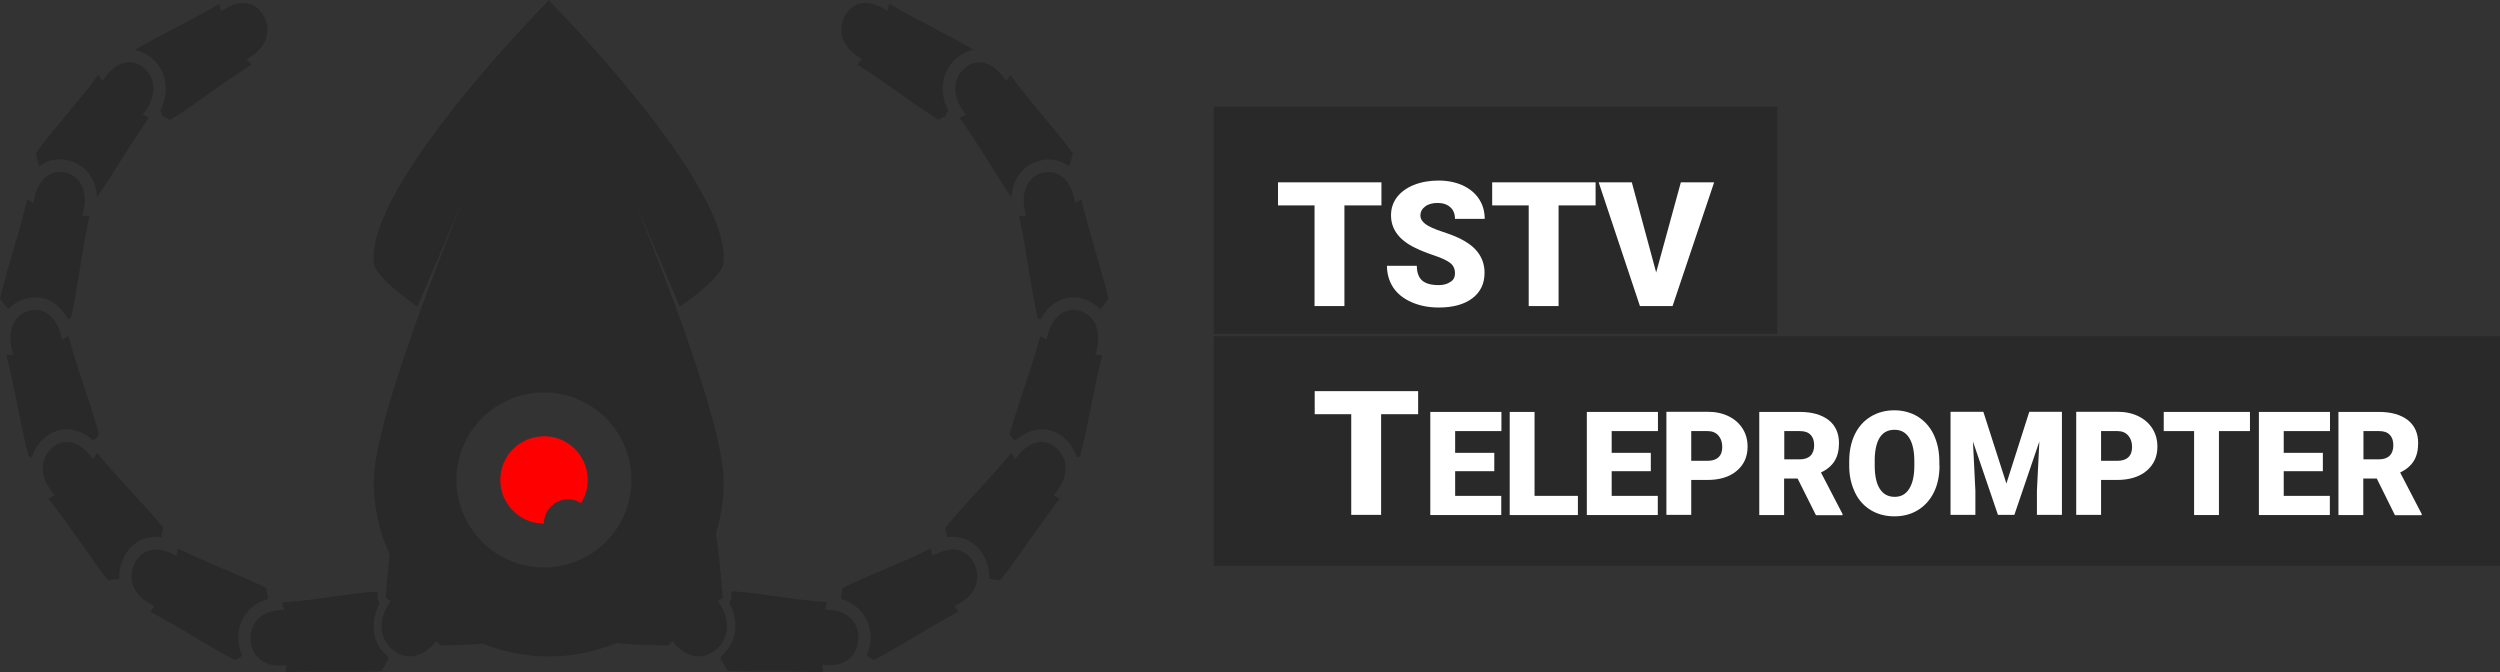 <?xml version="1.0" encoding="utf-8"?>
<!-- Generator: Adobe Illustrator 22.1.0, SVG Export Plug-In . SVG Version: 6.00 Build 0)  -->
<svg version="1.1" id="Layer_1" xmlns="http://www.w3.org/2000/svg" xmlns:xlink="http://www.w3.org/1999/xlink" x="0px" y="0px"
	 viewBox="0 0 1539.7 413.9" style="enable-background:new 0 0 1539.7 413.9;" xml:space="preserve">
<rect x="0" y="0" width="1539.7" height="413.9" fill="#333333" stroke="none"/>
<style type="text/css">
	.st0{fill:#292929;}
	.st1{fill:#FF0000;}
	.st2{enable-background:new    ;}
	.st3{fill:#FFFFFF;}
</style>
<g>
	<path class="st0" d="M100,71.4c0-0.2-0.1-0.4-0.1-0.5c-0.2-0.7-0.5-1.6-1.3-2.7c6.1-11.8,4.1-24.6-5.2-32.4
		c-3.1-2.7-6.7-4.4-10.4-5c8.1-4.9,16.5-9.2,25.3-13.8S126.1,7.7,135,2.4c0.1,0.4,0.3,0.9,0.4,1.3l0.8,3.2l2.8-1.7
		c3.6-2.2,7.3-3.3,10.8-3.3c5.6,0,10,2.9,12.8,8.3c5.4,10.3-0.3,19.9-8.3,24.8l-2.4,1.5l1.9,2.1c0.3,0.4,0.7,0.8,1,1.3
		c-9.5,5.9-18.1,12-26.5,18c-8,5.7-15.6,11.1-23.5,16L100,71.4z"/>
	<path class="st0" d="M59.8,121.4c-0.7-11.2-7.2-19.9-17.2-22.5c-1.9-0.5-3.8-0.8-5.8-0.8c-4.5,0-8.8,1.5-12.6,4.4L22,94.4
		c5.9-8,12.2-15.7,18.9-23.7c6.5-7.8,13.2-15.9,19.6-24.5c0.2,0.3,0.5,0.6,0.7,0.9l1.9,2.7l2-2.7c4.1-5.6,9.3-8.8,14.5-8.8
		c3.2,0,6.2,1.2,9,3.6c8.6,7.3,6.7,18.5,1,26.4l-1.7,2.3l2.6,1.2c0.4,0.2,0.9,0.5,1.3,0.7c-6.7,9.3-12.5,18.6-18.2,27.6
		C68.9,107.5,64.5,114.6,59.8,121.4z"/>
	<path class="st0" d="M41.8,196.6c-4.4-8.5-11.7-13.5-20-13.5c-2.3,0-4.5,0.4-6.6,1c-3.9,1.2-7.3,3.3-10,6.3H5.1L0,184.1
		c2.3-10,5.2-19.7,8.2-30.1c3-10.1,6-20.5,8.5-31.2c0.3,0.2,0.7,0.3,1,0.5l2.8,1.6l0.7-3.2c1.1-4.8,3.1-8.8,5.9-11.6
		c2.7-2.8,6.1-4.3,9.7-4.3c1.3,0,2.6,0.2,3.9,0.5c10.5,2.8,13,13.8,10.8,23.6l-0.7,3h3c0.4,0,0.9,0,1.3,0.1
		c-2.5,11.4-4.3,22.5-6,33.2c-1.7,10.3-3.2,20-5.4,29.6L41.8,196.6z"/>
	<path class="st0" d="M17.6,281c-2.6-9.9-4.6-19.8-6.7-30.4c-2.1-10.4-4.2-21.2-7-31.9c0.4-0.1,0.9-0.1,1.3-0.1l3-0.1l-0.8-2.9
		c-2.6-9.6-0.5-20.8,10-24c1.5-0.5,3-0.7,4.5-0.7c7.1,0,13.1,5.8,15.6,15.3l0.8,3.1l2.8-1.7c0.3-0.2,0.6-0.4,1-0.6
		c3.1,11.2,6.6,21.7,9.9,31.8c3.3,9.8,6.4,19.2,9,28.7l-2.2,2.9c-0.5,0.1-1,0.3-1.6,0.7c-4.9-4.3-10.5-6.7-16.1-6.7
		c-5.3,0-10.4,2.1-14.6,6.1c-3.4,3.2-5.7,7-6.9,11.3L17.6,281z"/>
	<path class="st0" d="M66.6,357.3c-6.2-7.7-11.8-15.9-17.9-24.4c-6-8.5-12.1-17.3-18.8-25.7c0.4-0.3,0.8-0.5,1.3-0.8l2.5-1.4
		l-1.8-2.2c-6.1-7.6-8.5-18.7-0.3-26.5c2.9-2.7,6.1-4.1,9.5-4.1c4.9,0,10.1,2.9,14.2,8l2.1,2.6l1.8-2.8c0.2-0.3,0.4-0.7,0.7-1
		c7.1,8.7,14.4,16.6,21.4,24.2c6.8,7.4,13.3,14.4,19.3,21.9l-1.3,5.7c-1-0.1-2-0.2-3.1-0.2c-9.2,0-16.7,5.1-20.5,14
		c-1.7,3.7-2.4,7.8-2.2,11.9L66.6,357.3z"/>
	<path class="st0" d="M144.8,406.6c-8.5-4.4-16.7-9.3-25.4-14.5c-8.6-5.2-17.5-10.5-26.8-15.3c0.3-0.4,0.6-0.9,0.9-1.3l1.7-2.3
		l-2.6-1.3c-8.4-4.2-14.7-13.3-10-24.1c2.6-6,7.5-9.4,13.6-9.4c3.1,0,6.4,0.9,9.6,2.5l2.9,1.5l0.6-3.2c0.1-0.4,0.2-0.9,0.3-1.4
		c9.8,4.9,19.3,8.9,28.6,12.8c9,3.8,17.5,7.4,25.8,11.5l1.1,6.8c-11.7,3.2-19,13.2-18.3,25.4c0.2,3.3,1,6.6,2.4,9.6L144.8,406.6z"/>
	<path class="st0" d="M175.9,414.1c0-0.5,0.1-1,0.2-1.5l0.5-3l-3,0.2c-0.5,0-1.1,0.1-1.6,0.1c-4.9,0-9.1-1.4-12.2-4.1
		c-3.3-2.8-5.2-6.9-5.4-11.8c-0.3-5.2,1.3-9.6,4.6-12.9c3.1-3.1,7.7-5,12.9-5.3l3-0.2l-0.8-2.9c-0.1-0.5-0.3-1.1-0.4-1.6
		c10.8-0.8,21-2.2,30.9-3.6c9.5-1.3,18.5-2.6,27.6-3.2l0.5,0.6l-0.2,1.9c-0.1,0.7-0.2,2.5,1.4,4.6c-2.5,4.6-3.8,9.5-3.8,14.3
		c0,7.2,2.9,13.5,8.3,18.3c0.2,0.2,0.4,0.3,0.6,0.5l0.1,1.7l-4.1,7.1c-6.9,0.4-13.7,0.5-18.9,0.5l0,0c-3.3,0-6.6,0-9.8,0
		c-3.3,0-6.7,0-10,0C190.5,413.6,183.4,413.7,175.9,414.1z"/>
	<path class="st0" d="M578,73.8c-7.9-4.9-15.5-10.3-23.5-16c-8.4-6-17-12.1-26.5-18c0.3-0.4,0.7-0.9,1-1.3l1.9-2.1l-2.4-1.5
		c-8-4.9-13.7-14.5-8.3-24.8c2.8-5.4,7.3-8.3,12.8-8.3c3.5,0,7.2,1.2,10.7,3.3l2.8,1.7l0.8-3.2c0.1-0.4,0.2-0.9,0.4-1.3
		c8.9,5.3,18,10,26.7,14.6c8.8,4.6,17.1,8.9,25.2,13.8c-3.7,0.7-7.2,2.4-10.4,5C580,43.5,578,56.3,584,68.1c-0.8,1-1.2,1.9-1.3,2.6
		c0,0.2-0.1,0.4-0.1,0.6L578,73.8z"/>
	<path class="st0" d="M622.9,121.4c-4.7-6.8-9.2-13.9-13.8-21.3c-5.6-9-11.5-18.2-18.1-27.5c0.4-0.2,0.9-0.5,1.3-0.7l2.6-1.2
		l-1.7-2.3c-5.7-7.9-7.7-19.1,1-26.4c2.8-2.4,5.8-3.6,9-3.6c5.1,0,10.4,3.2,14.5,8.8l2,2.7l1.9-2.7c0.2-0.3,0.5-0.6,0.7-0.9
		c6.3,8.6,13.1,16.7,19.6,24.5c6.7,8,13,15.7,18.9,23.7l-2.3,8.1c-3.7-2.9-8-4.4-12.6-4.4c-2,0-3.9,0.3-5.8,0.8
		C630.1,101.5,623.7,110.2,622.9,121.4z"/>
	<path class="st0" d="M639,195.8c-2.1-9.6-3.7-19.4-5.4-29.7c-1.7-10.7-3.5-21.7-6-33.1c0.4,0,0.8-0.1,1.2-0.1h3l-0.6-2.9
		c-2.2-9.7,0.3-20.8,10.8-23.6c1.3-0.4,2.6-0.5,3.9-0.5c7.4,0,13.4,6.1,15.6,15.9l0.7,3.2l2.8-1.6c0.3-0.2,0.7-0.4,1-0.5
		c2.5,10.7,5.6,21.1,8.5,31.2c3,10.3,5.9,20.1,8.2,30.1l-5.1,6.3h-0.1c-2.7-3-6.1-5.1-10-6.3c-2.1-0.7-4.4-1-6.6-1
		c-8.2,0-15.6,5-20,13.5L639,195.8z"/>
	<path class="st0" d="M663.2,281.8c-1.2-4.3-3.5-8.1-6.9-11.3c-4.3-4-9.3-6.1-14.6-6.1c-5.6,0-11.2,2.4-16.1,6.7
		c-0.6-0.3-1.1-0.5-1.6-0.7l-2.2-2.9c2.6-9.5,5.7-18.8,9-28.7c3.4-10.1,6.9-20.6,9.9-31.8c0.3,0.2,0.7,0.4,1,0.6l2.8,1.7l0.8-3.1
		c2.5-9.4,8.5-15.3,15.6-15.3c1.4,0,2.9,0.2,4.5,0.7c10.4,3.2,12.5,14.4,10,24l-0.8,2.9l3,0.1c0.4,0,0.9,0.1,1.3,0.1
		c-2.8,10.7-4.9,21.4-7,31.9c-2.1,10.6-4.1,20.5-6.7,30.4L663.2,281.8z"/>
	<path class="st0" d="M609.2,356.5c0.2-4.1-0.5-8.2-2.2-11.9c-3.9-8.9-11.3-14-20.5-14c-1,0-2.1,0.1-3.1,0.2l-1.3-5.7
		c6-7.4,12.5-14.5,19.3-21.9c7-7.6,14.2-15.5,21.3-24.2c0.2,0.3,0.5,0.7,0.7,1l1.8,2.8l2.1-2.6c4.1-5.1,9.3-8,14.2-8
		c3.4,0,6.6,1.4,9.5,4.1c8.3,7.8,5.8,18.9-0.3,26.5l-1.8,2.2l2.5,1.4c0.4,0.2,0.9,0.5,1.3,0.8c-6.7,8.4-12.8,17.2-18.8,25.7
		c-6,8.6-11.7,16.7-17.9,24.5L609.2,356.5z"/>
	<path class="st0" d="M533.7,403.9c1.4-3,2.2-6.3,2.4-9.6c0.7-12.3-6.6-22.2-18.3-25.4l1.1-6.8c8.3-4.1,16.8-7.7,25.8-11.5
		c9.3-3.9,18.8-7.9,28.6-12.8c0.1,0.4,0.2,0.9,0.3,1.4l0.6,3.2l2.9-1.5c3.2-1.6,6.5-2.5,9.6-2.5c6.1,0,11,3.3,13.6,9.4
		c2,4.7,2.1,9.5,0.2,13.9c-1.9,4.2-5.5,7.8-10.2,10.2l-2.6,1.3l1.7,2.3c0.3,0.4,0.6,0.9,0.9,1.3c-9.3,4.8-18.2,10.1-26.8,15.3
		c-8.7,5.2-16.9,10.1-25.4,14.5L533.7,403.9z"/>
	<path class="st0" d="M506.8,414.1c-7.4-0.4-14.6-0.5-20-0.5c-3.4,0-6.7,0-10,0c-3.2,0-6.6,0-9.8,0c-5.2,0-12-0.1-19-0.5l-4.1-7.1
		l0.1-1.7c0.2-0.1,0.4-0.3,0.6-0.5c5.4-4.8,8.3-11.1,8.3-18.3c0-4.8-1.3-9.7-3.8-14.3c1.6-2.1,1.4-3.9,1.4-4.6l-0.2-1.9l0.5-0.6
		c9.1,0.6,18.1,1.9,27.6,3.2c9.9,1.4,20.2,2.8,31,3.6c-0.1,0.5-0.2,1.1-0.4,1.6l-0.8,2.9l3,0.2c5.2,0.3,9.7,2.2,12.8,5.3
		c3.3,3.3,4.9,7.7,4.6,12.9c-0.3,4.9-2.2,9-5.4,11.8c-3.1,2.7-7.4,4.1-12.2,4.1l0,0c-0.5,0-1.1,0-1.6-0.1l-3.1-0.2l0.5,3
		C506.7,413,506.8,413.6,506.8,414.1z"/>
	<path class="st1" d="M335,268.7c-14.9,0-26.9,12.1-26.9,26.9c0,14.9,12.1,26.9,26.9,26.9c0-8.2,6.6-15,14.9-15c2.8,0,5.6,0.8,8,2.3
		c7.9-12.6,4-29.2-8.6-37.1C345,270.1,340.1,268.6,335,268.7L335,268.7z"/>
	<path class="st0" d="M442,370.2c0,0,3.3-1.7,3.2-2.8c-1.6-16.7-2.6-28.9-4.3-38.7c3.2-10.4,4.8-21.2,4.8-32
		c0-30.1-27.6-105.7-54.9-172.9l27.9,65.1c0,0,26-17.5,26.9-26.9C450.6,113.5,338,0.2,338,0.2l0,0c0,0-112.6,113.3-107.8,161.7
		c0.9,9.5,26.9,26.9,26.9,26.9l27.9-65.1c-27.2,67.3-54.8,142.8-54.8,173c0,15.5,3.3,30.8,9.8,44.9c-0.8,7.3-1.6,15.7-2.5,25.8
		c-0.1,1.1,3.2,2.8,3.2,2.8c-7.3,9.6-8.1,21.9,0.8,29.7c8.9,7.8,19.8,4.5,27.1-5.1c0,0,2.2,2.9,3.2,2.8c8.1-0.4,17-0.4,25.8-1.1
		c26.4,10.6,55.9,10.4,82.1-0.5c10.4,1.3,21.4,1.2,31.2,1.6c1,0,3.2-2.8,3.2-2.8c7.3,9.6,18.2,12.9,27.1,5.1S449.3,379.8,442,370.2z
		 M335,349.5c-6.8,0-13.4-1.3-19.7-3.7l0,0c-14.2-5.6-25.3-17-30.7-31.3l-0.1-0.1c-2.2-6-3.4-12.4-3.4-18.8
		c0-29.8,24.1-53.9,53.9-53.9s53.9,24.1,53.9,53.9S364.8,349.5,335,349.5L335,349.5z"/>
</g>
<g>
	<rect x="747.6" y="65.7" class="st0" width="347" height="139.9"/>
	<rect x="747.6" y="207.1" class="st0" width="792.1" height="141.4"/>
	<g class="st2">
		<path class="st3" d="M850.9,126.5H828v62h-18.4v-62h-22.5v-14.2h63.7V126.5z"/>
		<path class="st3" d="M896.1,168.3c0-2.7-1-4.8-2.9-6.3c-1.9-1.5-5.2-3.1-10-4.7c-4.8-1.6-8.7-3.2-11.7-4.7
			c-9.9-4.8-14.8-11.5-14.8-20c0-4.2,1.2-7.9,3.7-11.2c2.5-3.2,5.9-5.7,10.4-7.5c4.5-1.8,9.6-2.7,15.2-2.7c5.5,0,10.4,1,14.7,2.9
			c4.3,2,7.7,4.7,10.1,8.3s3.6,7.7,3.6,12.4h-18.3c0-3.1-1-5.5-2.9-7.2c-1.9-1.7-4.5-2.6-7.7-2.6c-3.3,0-5.9,0.7-7.8,2.2
			c-1.9,1.4-2.9,3.3-2.9,5.5c0,2,1,3.7,3.1,5.3c2.1,1.6,5.8,3.2,11,4.9c5.3,1.7,9.6,3.5,13,5.5c8.2,4.7,12.4,11.3,12.4,19.6
			c0,6.7-2.5,11.9-7.5,15.7c-5,3.8-11.9,5.7-20.7,5.7c-6.2,0-11.8-1.1-16.8-3.3s-8.8-5.3-11.3-9.1c-2.5-3.9-3.8-8.3-3.8-13.3h18.4
			c0,4.1,1.1,7.1,3.2,9c2.1,1.9,5.5,2.9,10.3,2.9c3,0,5.4-0.7,7.2-2C895.2,172.5,896.1,170.7,896.1,168.3z"/>
		<path class="st3" d="M982.8,126.5h-22.9v62h-18.4v-62h-22.5v-14.2h63.7V126.5z"/>
		<path class="st3" d="M1020,167.8l15.2-55.5h20.5l-25.6,76.2h-20.1l-25.4-76.2h20.4L1020,167.8z"/>
	</g>
	<g class="st2">
		<path class="st3" d="M873.5,255.1h-22.9v62h-18.4v-62h-22.5v-14.2h63.7V255.1z"/>
	</g>
	<g class="st2">
		<path class="st3" d="M920.3,290.2h-24.1v15.2h28.4v11.8h-43.7v-63.5h43.8v11.8h-28.5v13.4h24.1V290.2z"/>
		<path class="st3" d="M945.2,305.4h26.6v11.8h-42v-63.5h15.3V305.4z"/>
		<path class="st3" d="M1016.7,290.2h-24.1v15.2h28.4v11.8h-43.7v-63.5h43.8v11.8h-28.5v13.4h24.1V290.2z"/>
		<path class="st3" d="M1041.6,295.6v21.5h-15.3v-63.5h25.3c4.9,0,9.2,0.9,12.9,2.7c3.7,1.8,6.6,4.3,8.7,7.6s3.1,7,3.1,11.2
			c0,6.2-2.2,11.1-6.7,14.9s-10.5,5.6-18.3,5.6H1041.6z M1041.6,283.8h10c3,0,5.2-0.7,6.8-2.2c1.6-1.5,2.3-3.6,2.3-6.3
			c0-3-0.8-5.3-2.4-7.1c-1.6-1.8-3.8-2.7-6.5-2.7h-10.2V283.8z"/>
		<path class="st3" d="M1107.1,294.7h-8.3v22.5h-15.3v-63.5h25c7.5,0,13.4,1.7,17.7,5c4.2,3.3,6.4,8.1,6.4,14.2
			c0,4.4-0.9,8.1-2.7,11s-4.6,5.3-8.4,7.1l13.3,25.6v0.7h-16.4L1107.1,294.7z M1098.8,282.9h9.7c2.9,0,5.1-0.8,6.6-2.3
			c1.5-1.5,2.2-3.7,2.2-6.4c0-2.7-0.7-4.9-2.2-6.4c-1.5-1.6-3.7-2.3-6.5-2.3h-9.7V282.9z"/>
		<path class="st3" d="M1194.5,286.7c0,6.2-1.1,11.7-3.4,16.4s-5.6,8.4-9.8,11s-9,3.9-14.5,3.9c-5.4,0-10.2-1.2-14.4-3.7
			c-4.2-2.5-7.5-6-9.8-10.7s-3.6-9.9-3.7-15.9v-3.6c0-6.2,1.1-11.7,3.4-16.5c2.3-4.8,5.6-8.4,9.8-11c4.3-2.6,9.1-3.9,14.5-3.9
			c5.4,0,10.2,1.3,14.4,3.8c4.2,2.6,7.5,6.2,9.8,10.9s3.5,10.1,3.6,16.2V286.7z M1179,284c0-6.3-1.1-11.1-3.2-14.4
			c-2.1-3.3-5.1-4.9-9-4.9c-7.7,0-11.7,5.8-12.2,17.3l0,4.7c0,6.2,1,11,3.1,14.3c2.1,3.3,5.1,5,9.2,5c3.9,0,6.8-1.6,8.9-4.9
			c2.1-3.3,3.2-8,3.2-14.2V284z"/>
		<path class="st3" d="M1221.5,253.6l14.2,44.2l14.1-44.2h20.1v63.5h-15.4v-14.8l1.5-30.4l-15.4,45.2h-10.1l-15.4-45.2l1.5,30.4
			v14.8h-15.3v-63.5H1221.5z"/>
		<path class="st3" d="M1294,295.6v21.5h-15.3v-63.5h25.3c4.9,0,9.2,0.9,12.9,2.7c3.7,1.8,6.6,4.3,8.7,7.6s3.1,7,3.1,11.2
			c0,6.2-2.2,11.1-6.7,14.9c-4.4,3.7-10.5,5.6-18.3,5.6H1294z M1294,283.8h10c3,0,5.2-0.7,6.8-2.2c1.6-1.5,2.3-3.6,2.3-6.3
			c0-3-0.8-5.3-2.4-7.1c-1.6-1.8-3.8-2.7-6.5-2.7H1294V283.8z"/>
		<path class="st3" d="M1385.7,265.5h-19.1v51.7h-15.3v-51.7h-18.7v-11.8h53.1V265.5z"/>
		<path class="st3" d="M1430.6,290.2h-24.1v15.2h28.4v11.8h-43.7v-63.5h43.8v11.8h-28.5v13.4h24.1V290.2z"/>
		<path class="st3" d="M1463.8,294.7h-8.3v22.5h-15.3v-63.5h25c7.5,0,13.4,1.7,17.7,5c4.2,3.3,6.4,8.1,6.4,14.2
			c0,4.4-0.9,8.1-2.7,11s-4.6,5.3-8.4,7.1l13.3,25.6v0.7H1475L1463.8,294.7z M1455.5,282.9h9.7c2.9,0,5.1-0.8,6.6-2.3
			c1.5-1.5,2.2-3.7,2.2-6.4c0-2.7-0.7-4.9-2.2-6.4c-1.5-1.6-3.7-2.3-6.5-2.3h-9.7V282.9z"/>
	</g>
</g>
</svg>
